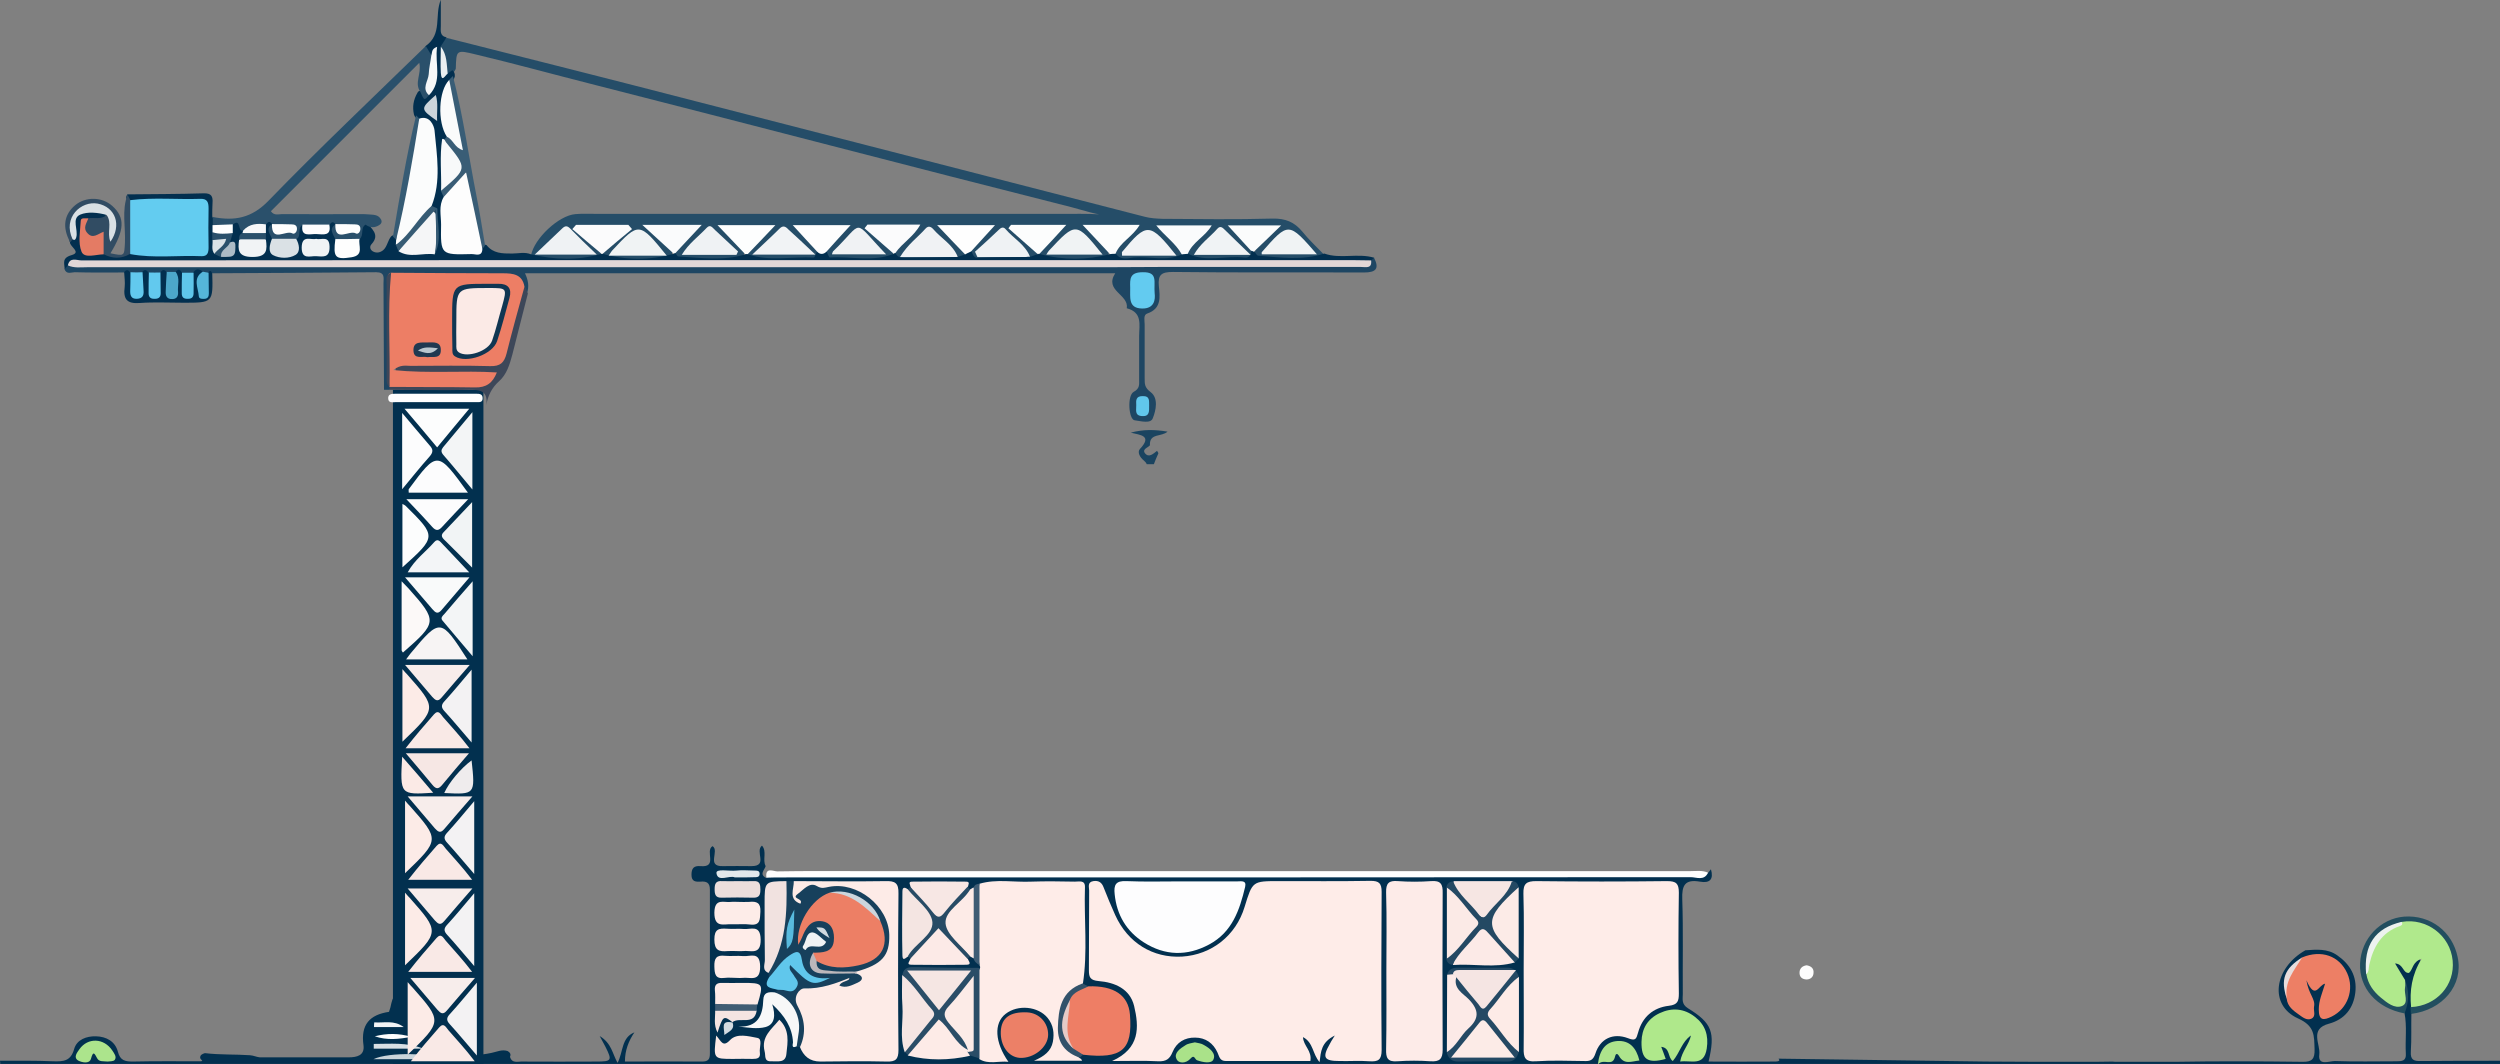 <?xml version="1.0" encoding="utf-8"?>
<!-- Generator: Adobe Illustrator 19.0.0, SVG Export Plug-In . SVG Version: 6.00 Build 0)  -->
<svg version="1.1" xmlns="http://www.w3.org/2000/svg" xmlns:xlink="http://www.w3.org/1999/xlink" x="0px" y="0px"
	 viewBox="0 0 950.5 404.7" style="enable-background:new 0 0 950.5 404.7;" xml:space="preserve">
<rect x="0" y="0" width="950.5" height="404.7" fill="#808080" stroke="none"/>
<style type="text/css">
	.st0{fill:#02304F;}
	.st1{fill:none;}
	.st2{fill:#0E3654;}
	.st3{fill:#254D68;}
	.st4{fill:#1E4663;}
	.st5{fill:#022F4F;}
	.st6{fill:#2A506B;}
	.st7{fill:#224E5F;}
	.st8{fill:#3D4759;}
	.st9{fill:#314C63;}
	.st10{fill:#FEFEFE;}
	.st11{fill:#FEECE8;}
	.st12{fill:#FDEBE8;}
	.st13{fill:#FDEBE7;}
	.st14{fill:#FDFDFE;}
	.st15{fill:#B0E98C;}
	.st16{fill:#EE7E65;}
	.st17{fill:#17405C;}
	.st18{fill:#ED7F65;}
	.st19{fill:#AFE88B;}
	.st20{fill:#2A4D67;}
	.st21{fill:#EC8067;}
	.st22{fill:#F1E2E0;}
	.st23{fill:#F5E5E3;}
	.st24{fill:#244964;}
	.st25{fill:#FCEAE7;}
	.st26{fill:#F4E5E2;}
	.st27{fill:#FBEAE6;}
	.st28{fill:#F6E6E3;}
	.st29{fill:#F7E7E4;}
	.st30{fill:#FCEBE7;}
	.st31{fill:#F7F8F8;}
	.st32{fill:#60C7EC;}
	.st33{fill:#244963;}
	.st34{fill:#FDECE8;}
	.st35{fill:#274B65;}
	.st36{fill:#EBDEDC;}
	.st37{fill:#ADE48C;}
	.st38{fill:#ACE48C;}
	.st39{fill:#AAE289;}
	.st40{fill:#3E5C74;}
	.st41{fill:#32526A;}
	.st42{fill:#F4E4E2;}
	.st43{fill:#CAD4DA;}
	.st44{fill:#D8DFE4;}
	.st45{fill:#E2E8EB;}
	.st46{fill:#405D74;}
	.st47{fill:#F2F4F6;}
	.st48{fill:#E6DDDD;}
	.st49{fill:#D3DBE1;}
	.st50{fill:#F3F5F6;}
	.st51{fill:#F3F2F3;}
	.st52{fill:#FCFDFD;}
	.st53{fill:#F6E7E4;}
	.st54{fill:#F9E9E6;}
	.st55{fill:#F7F4F4;}
	.st56{fill:#F7EDEB;}
	.st57{fill:#F9FAFA;}
	.st58{fill:#FCFCFD;}
	.st59{fill:#FCF9F8;}
	.st60{fill:#F3F5F7;}
	.st61{fill:#F1F4F5;}
	.st62{fill:#EFECED;}
	.st63{fill:#FAFBFC;}
	.st64{fill:#EFF2F4;}
	.st65{fill:#FBFBFC;}
	.st66{fill:#F0F3F4;}
	.st67{fill:#FDFEFE;}
	.st68{fill:#F0F2F4;}
	.st69{fill:#FBFCFC;}
	.st70{fill:#F1F3F5;}
	.st71{fill:#F0F3F5;}
	.st72{fill:#EAEEF0;}
	.st73{fill:#ED7E65;}
	.st74{fill:#E2D7D7;}
	.st75{fill:#63CBF0;}
	.st76{fill:#5FC6EB;}
	.st77{fill:#4CA7CA;}
	.st78{fill:#62C9EE;}
	.st79{fill:#55B6DA;}
	.st80{fill:#61C7EC;}
	.st81{fill:#63CCF0;}
	.st82{fill:#FDFDFD;}
	.st83{fill:#395D76;}
	.st84{fill:#FAFBFB;}
	.st85{fill:#F5F6F7;}
	.st86{fill:#F8F9FA;}
	.st87{fill:#D9E0E4;}
	.st88{fill:#365B74;}
	.st89{fill:#E47B64;}
	.st90{fill:#DAE1E5;}
	.st91{fill:#F5F7F8;}
	.st92{fill:#CBD4DB;}
	.st93{fill:#F7F8F9;}
	.st94{fill:#ACBBC6;}
	.st95{fill:#DBE2E6;}
	.st96{fill:#EDF2EF;}
	.st97{fill:#BCB7BB;}
	.st98{fill:#E6CBC7;}
	.st99{fill:#CCD5DC;}
	.st100{fill:#58BADE;}
	.st101{fill:#D1D9DF;}
	.st102{fill:#F5E6E3;}
	.st103{fill:#103652;}
	.st104{fill:#203951;}
	.st105{fill:#BAC7CF;}
	.st106{fill:#1A4460;}
</style>
<g id="Layer_2">
	<rect id="XMLID_19_" x="149.4" y="148.2" class="st0" width="34.4" height="256.3"/>
</g>
<g id="Layer_1">
	<path id="XMLID_30_" class="st0" d="M950.5,403.3c0,0.5,0,1.2,0,1.2H0.1c0,0,0-0.8-0.1-1.2c6.8,0,13.5-0.1,20.3,0.2
		c3.8,0.1,6.6,0,7.9-4.7c1-3.5,4.6-4.9,8.3-4.8c4,0.1,7.3,2,8.3,5.8c0.9,3.5,2.8,3.8,5.8,3.8c8.6-0.2,17.2-0.1,25.8-0.1
		c0.2,0,0.3-0.1,0.5-0.2c-0.3-0.3-0.6-0.7-0.8-1c-0.1-1.3,0.9-1.6,1.8-1.9c5.7,0.7,11.5,0.4,17.2,0.8c1.3,0.1,2.5,0.7,3.7,0.8
		c11.2,0,22.5,0,33.7,0c3.2,0,6.2-0.7,5.7-4.6c-1.1-7.8,2.3-11.6,9.7-12.7c0.4-1.1,0.7-2.2,0.9-3.3c0.2-0.9,0.5-1.7,0.9-2.4
		c0.7-0.7,1.4-1.1,2.2-0.3c2.5,5.3,4.3,10.9,8.7,15.1c7.5,7.1,16.5,8.6,26.3,6.5c2-0.4,3.9-1.4,6.1-0.7c0.8,0.5,1.4,1.1,0.9,2.2
		c0.8,2.7,3.1,1.7,4.8,1.8c9.3,0.1,18.7,0,28,0c5.9,0,6.1-0.4,3.5-5.6c-0.5-0.9-1-1.9-2.2-4.1c4.6,2.8,4.8,6.7,6.8,10.2
		c2.2-4.2,1.4-9.6,6.4-11.6c-2.2,3.3-3.6,6.8-3.6,11.1c9.9,0,19.5-0.1,29.3,0c2.3,0,3-0.8,3-3c0-20.8,0-41.6,0-62.4
		c0-2.7-1.4-3.2-3.6-3c-1.8,0.1-3.4,0-3.4-2.6c0-2.5,0.9-3.5,3.4-3.3c6.8,0.6,1.6-5.8,4.6-7.6c2.8,1.7-2.5,7.8,3.9,7.6
		c3.6-0.1,7.3,0,10.9,0c6.5,0,1.2-5.6,4-7.8c2,2.2,0.1,5.4,1.4,7.8c-0.4,1.5-2.6,3.1,0.2,4.5c2.6-1.8,5.6-1,8.3-1
		c113.5,0,227.1,0,340.6,0c3,0,6.1,0.5,9.1-0.8c0.4-0.5,0.8-1,1.2-1.5c1.1,3.8-0.4,5.4-4.2,4.7c-5.8-1-6.9,1.5-6.7,6.8
		c0.4,12,0.1,24,0.2,35.9c0,1.9-0.6,3.8,1.9,5.4c9.3,5.7,10.5,9.2,7.9,20.3c8.4,0,16.7,0.1,25,0c2.2,0,2.1-0.5,1.6-1.1l79,1.1
		c7.3,0,13.5,0.1,19.6,0.1h22c0,0-0.1,0-0.1,0l7.3-0.1c-0.3,0-0.5,0.1-0.7,0.1H824c1.1,0,2.3,0,3.4,0c16-0.3,31.9-0.2,47.9,0
		c3.8,0.1,4.8-1.1,4.7-4.8c-0.2-5.1,0.2-8.8-6.3-11.7c-11.1-5-9.2-19.1,2.8-25.9c4.2-0.3,8.4-0.7,12.1,1.9c4.9,3.4,7.6,8,6.9,14.1
		c-0.7,6.1-4.1,10.3-10,11.9c-7.6,2-3.2,7.8-3.7,11.7c-0.6,4.5,3.8,2.5,5.9,2.5c7.8,0.3,15.6,0.1,23.4,0.1c2.1,0,3.8-0.1,3.6-2.9
		c-0.3-5.1,0.5-10.3-0.5-15.4c-1.4-3.8,0.7-8-1.2-11.8c-0.6-1.2-1.4-2.3-1.9-3.5c-1.2-2.7-2-5.3,2.7-3.4c1,0.4,1.8,0.2,2.6-0.6
		c0.9-0.9,1.8-2.3,3.3-1.3c1.6,1.1,1,2.8,0.3,4.1c-2.5,4.6-1.7,9.6-2.1,14.5c-0.2,0.9-0.7,1.6-1.1,2.3c-0.1,4.8,0.1,9.5-0.2,14.3
		c-0.2,3.2,1.1,3.7,4,3.6C930.4,403.3,940.4,403.3,950.5,403.3z"/>
	<path id="XMLID_42_" class="st1" d="M179.1,146.7c-10.1-0.1-20.1-0.3-30.2,0.1c-1.1,0.2-2.1,0.6-3,1.5c0.2,2.2-1.8,5.9,1.4,6.3
		c4.5,0.6,3.3,3.4,3.3,5.7c0,45.3,0.1,90.7,0.1,136v0.1l0.1,6.1h30.9l-0.1-1.5c-0.5-0.6-0.5-1.5-0.2-2.8
		c-0.1-46.6-0.1-93.2-0.3-139.7c0-3.1,2-3.4,3.5-4.6C185.7,147.5,185.3,146.7,179.1,146.7z M154.2,284.5c3.9-5,7.3-8.9,10.8-12.9
		c1.8-2,2.6,0.1,3.5,1.1c3.1,3.6,6.2,6.8,10,11.8H154.2z"/>
	<path id="XMLID_37_" class="st2" d="M178.5,284.5h-24.3c3.9-5,7.3-8.9,10.8-12.9c1.8-2,2.6,0.1,3.5,1.1
		C171.6,276.3,174.7,279.5,178.5,284.5z"/>
	<path id="XMLID_340_" class="st3" d="M169.8,14.4c31.7,8,63.4,16,95.1,24.2c56.8,14.6,113.5,29.2,170.3,43.8
		c2.2,0.6,4.5,0.7,6.8,0.8c13.9,0.1,27.9,0.3,41.8-0.1c4.9-0.1,8.3,1.3,11.3,4.9c2.5,3.1,5.4,5.8,8.2,8.7c-0.3,0.7-0.6,1.6-1.3,1.7
		c-8.4,1.4-16.8,2.9-25-0.9c0.2-3.5,0.2-3.5,7-10.7c-4.9,0-9.1,0-13.6,0c1.6,3.9,6.8,5.5,5.8,10.4c-0.6,1.4-1.9,2-3.2,2
		c-6.8,0.1-13.7,1-20.5-0.6c-2.5-2.2-1.3-4.4,0.2-6.5c1.2-1.7,2.9-3,4.8-5.2c-5.2-0.4-9.7-0.1-14.9-0.2c1,2.4,3.1,3.5,4.3,5.2
		c1.4,1.9,3.7,3.6,1.9,6.4c-8,1.9-16,1.5-24,0.3c-3.9-5.9,2.7-7.5,4.7-11.9c-4.8,0-9.5,0-14.3,0c1.3,4.5,8.4,5.4,5.8,11.3
		c-8.3,2.3-16.6,2.2-25,0.1c-2.1-2.1-0.5-3.7,0.8-5.4c1.5-1.9,3.7-3.2,5.2-6c-5-0.1-9.7,0-14.6,0c1.8,3.9,6.7,5.3,7.1,9.9
		c-0.5,1.1-1.3,1.7-2.6,1.5c-1.5-1.4-2.9-3-4.4-4.4c-6.3-6.1-6.3-6.1-12.6,1.2c4,0.7,7.7,0.1,11.3,0.5c2.9,0.4,3,0.5,2.4,3.4
		c-5.3,1.2-10.6,0.5-15.9,0.5c-1.9,0-3.8-0.6-4.2-3c-0.2-4.4,4.1-6,6.3-9.6c-5.1,0-9.9,0-14.9,0c2,3.9,6.8,5.4,7.2,10
		c-0.6,1.1-1.4,1.7-2.7,1.4c-1-2.2-3.2-3.1-4.8-4.7c-6.5-6.3-7.1-6.2-12.8,1.6c4.6,0.8,9.1-0.2,13.5,0.6c1.5,0.2,5.4,0.2,1.7,3.4
		c-7.1,0.5-14.2,1.4-21.2-0.6c-1.9-2.2-0.3-3.9,1-5.5c1.5-1.9,3.5-3.5,5.8-6.1c-5.4-0.2-10-0.1-15.2-0.1c1.6,2.4,3.6,3.8,5.1,5.6
		c1.3,1.6,3.1,3.1,1.4,5.5c-7.7,3-15.5,1.6-23.3,0.9c-1.2-0.1-1.8-1.3-2-2.5c0-4.6,4.2-6.2,6.6-9.6c-5.2,0-10.3,0-15.6-0.1
		c2.4,3.4,6.6,5,6.6,9.6c-0.2,1.5-1.1,2.7-2.5,2.7c-8,0.3-16.1,1.9-23.9-1c-1.9-2.3-0.1-3.8,1.1-5.4c1.4-1.9,3.7-3.1,5-5.8
		c-5,0-9.6,0-14.3,0c1.3,4.5,8.5,5.3,5.8,11.4c-8.4,2.3-16.9,1.9-25.3,0.3c-1.8-2.2-0.3-3.8,1-5.4c1.5-1.9,3.5-3.4,5.6-6
		c-5.2-0.5-9.8-0.2-14.6-0.2c1.4,4.4,8.4,5.3,6,11.3c-8.3,2.4-16.7,2.2-25,0.1c-2.1-2.1-0.5-3.8,0.8-5.4c1.5-1.9,3.5-3.3,5.5-6
		c-5.1,0-9.7,0-14.9,0c1.4,2.4,3.5,3.8,4.9,5.6c1.4,1.7,3.4,3.3,1.2,5.8c-8.7,1.6-17.3,3.2-25.7-1c1.2-6.4,10.5-15.2,16.9-15.7
		c2.5-0.2,5-0.1,7.4-0.1c60.3,0,120.5,0,180.8,0c5.1,0,10.3-0.1,14.4,0.6c-4.1-0.1-9-1.8-13.9-3.1c-61-15.4-121.9-31.4-182.8-46.9
		c-14.6-3.7-29.1-7.7-43.8-11.2c-7.4-1.8-7.4-1.8-7.6,5.4c-0.5,1.3-1.4,2.1-2.8,2.2c-2.8-2.8-1.7-6.8-3.2-10
		C166.8,16.2,168.2,15.2,169.8,14.4z"/>
	<path id="XMLID_338_" class="st4" d="M148.1,148.2c-0.7,0-1.4,0-2.1,0c-0.1-13.5-0.1-27-0.2-40.5c0-2,0.7-4.2-2.8-4.2
		c-20.7,0.2-41.5,0.3-62.2,0.4c-0.7-0.6-1.2-0.4-1.8,0.2c-0.7,0.2-1.4,0.2-2.1,0.1c-1.2-0.3-2.4-0.2-3.6,0.2
		c-1.2,0.3-2.4,0.3-3.6,0.1c-1.1-0.3-2.2-0.4-3.3-0.1c-0.9,0.2-1.8,0.2-2.7,0c-1.1-0.3-2.2-0.2-3.3,0.1c-1.1,0.3-2.3,0.2-3.4,0
		c-1.1-0.3-2.2-0.3-3.4,0c-1.2,0.3-2.4,0.3-3.6,0c-1-0.2-1.8-0.7-2.8-0.9c-6.3,0-12.6,0.1-18.8-0.1c-1.3,0-3.1,1-3.9-1.2
		c0.5-1.1,1.2-1.9,2.4-2.3c3.4-0.7,6.8-0.4,10.3-0.4c157.1,0,314.3,0,471.4,0c3.6,0,7.2,0.2,10.8-0.3c1-0.4,2-0.9,3-1.3
		c2.1,4.1,0.8,5.6-3.8,5.6c-24.2-0.1-48.5,0.1-72.7-0.2c-4.4,0-5.7,1.1-5.3,5.4c0.4,4,1.1,8.5-4.4,10.4c-1.6,0.5-1,2.7-1,4.2
		c0,6.9,0,13.7,0,20.6c0,2,0,3.4,2.3,5.1c3,2.3,2,6.9,0.8,9.9c-0.8,2.2-4.5,1.1-6.9,0.8c-2.3-0.3-2.9-9.4-0.4-10.8
		c2.4-1.3,2.1-2.8,2.1-4.6c0-5.5,0-11.1,0-16.6c0-4.2,1.4-9-4.7-10.6c0.9-5.3-8.7-6.6-4.4-13.3c-75.1,0-149.6,0-224.4,0
		c1.2,2.5,1.7,5.1,0.7,7.7c-1.6,0-2.1-1.3-2.8-2.4c-1.6-2.4-3.9-3.7-6.8-3.7c-13-0.3-25.9-0.3-38.9,0c-0.8,0-1.5,0.4-2.1,0.7
		c-1.8,1.4-1.5,3.4-1.5,5.2c0,11.3-0.1,22.7,0.1,34c0,0.3,0,0.7,0.1,1C148.7,147,148.5,147.6,148.1,148.2z"/>
	<path id="XMLID_337_" class="st5" d="M522.5,98c-0.4,0.3-0.8,0.7-1.2,1c-2.8,1.9-5.9,1-8.9,1c-159.2,0-318.4,0-477.6,0.1
		c-3,0-6.1-0.6-9,0.8c-0.4,0.5-0.8,1-1.2,1.4c-0.1-2.2-1.2-4.2,2.6-5.3c3.9-1.1-0.7-3.2-0.6-4.9c-0.5-0.9,0.2-1.5,0.6-2.2
		c0-0.2,0.1-0.4,0.1-0.6c0.5-9.3,4-11.4,13-7.8c-0.5,3.8-3.7,2.3-5.8,3.1c-4.9,0.5-2.5,4.3-2.9,6.7c-0.4,2.6,1.4,3.7,3.9,3.8
		c1.3,0,2.7,0.1,4,0.5c3.4,2.8,7,1.5,10.5,0.2c7,0.3,14,0,21,0.2c4.5,0.1,6.5-1.5,6.6-6.2c0.3-12.1,0.5-12.1-11.8-12.2
		c-5.3,0-10.6,0.6-15.9-0.6c-1.2-0.7-2.6-1.3-1.5-3.1c9.7-0.1,19.3-0.1,29-0.4c3-0.1,3.6,1.2,3.4,3.7c-0.1,1.7-0.1,3.4-0.1,5.1
		c0.3,0.8,0.9,1.5,1,2.4C82,86,82,87.1,82,88.3c0,0.8,0,1.6,0,2.3c0,1.6-0.4,3.2,0.7,4.7c0.7,0.6,1.4,1,2.3,1c3.3-0.4,4-1.8,1.9-4.5
		c-0.5-1.3-0.1-2.6,0.1-3.9c0.1-1.1,0.3-2.2,0.8-3.2c3.1-2.9,3.7,0,4.7,2c0.1,0.5,0.2,1.1,0.2,1.7c-0.1,1.1-0.3,2.1-0.3,3.2
		c-0.1,2.6,0.4,4.6,3.6,4.6c3.6,0.1,3.8-2.4,3.7-5c0-0.8,0-1.6,0-2.4c0-1.1,0.1-2.2,0.4-3.3c0.6-1.4,1.5-2.4,3.2-1.6
		c0.4,0.4,0.6,0.9,0.6,1.4c-0.3,2,0.2,4.1,0.2,6.1c-0.5,3.5,1,5,4.5,4.8c4.1-0.3,3.5-3.2,3.3-5.9c1.2-2-1.4-6.2,3.5-5.9
		c2.7,3.4,5.6,4,8.7,0.5c0.8-1.2,1.8-2,3.3-1.1c0.3,0.4,0.5,0.9,0.5,1.5c-0.3,2.1,0.3,4.1,0.8,6.1c0.4,1.9-0.1,4.5,2.8,4.5
		c3.7,0.1,3.4-3.1,3.9-5.5c1.6-1.8-0.9-6.2,3.9-6.1c1.6,2.6,5.5,4.7,1.9,8.6c-0.8,0.9-0.5,2.2,0.8,2.8c1.3,0.6,2.6,0.3,3.7-0.6
		c1.6-1.4,1.7-3.8,3.1-5.3c0.8-0.6,1.5-0.4,2.1,0.3c0.5,0.6,0.7,1.4,1,2.1c0.3,1,0.8,1.8,1.6,2.4c3.5,0.6,7,1,10.4-0.4
		c2.3-4.8,0.1-10,1.5-14.9c-0.8,0.1-1.5,0-1.8-0.9c1.7-7.5,1.4-15.1,1.3-22.7c-0.1-4.4-1.3-8.2-5.8-10.2c-0.8-0.4-1.4-1-1.7-1.9
		c-0.7-3-0.2-5.7,1.3-8.3c0.8-1.7,2.7,0.1,3.7-1.1c3-4.1,4.1-8.4,1-12.9c-1.6-0.8-2.3-2.1-1.6-3.8c6.5-4.5,3.3-11.6,5.8-17.6
		c0,3.3,0,6.6,0,9.9c0,1.8-0.5,3.9,2.2,4.4c-0.7,1.1-1.5,2.3-2.2,3.4c1.9,3.2-0.5,7.4,2.6,10.3c0.6-0.4,1.2-0.8,1.8-1.2
		c0.8,0.6,1,1.5,0.9,2.4c-0.2,0.9-0.7,1.6-1.3,2.3c-4.4,4.9-2.1,10.7-2.1,16.2c0,1.3,0.9,2.5,1,3.8c0,0.9-0.4,1.6-0.9,2.3
		c-1,6-0.2,12.1-0.3,18.1c0.1,1.2,0.5,2.3,0.4,3.5c-0.6,4.5-0.3,9.1-0.6,13.6c-0.3,4.7,1.7,6.6,6.3,6.2c2.4-0.2,4.9,0.2,7.1-1.4
		c0.7-0.5,1.5-0.9,2.5-0.5c2.5,3.2,6,3.2,9.7,3.2c2.4,0,4.8-0.7,7.2,0.3c8.9,2.1,17.9,2.4,26.8-0.2l0.4,0c9,2.5,18,2.5,27,0
		c0.2-0.1,0.5-0.1,0.7-0.2c0.4,0.4,0.7,1.2,1.1,1.2c8.5,0.5,17.1,1.8,25.5-0.8c0.3-0.4,0.6-0.4,1,0c8.2,2.8,16.7,0.8,25,1.2
		c0.4,0,0.8-1.4,1.2-2.2c1.2-0.7,2.5-0.5,3.7,0c0.4,0.8,0.9,2.3,1.3,2.2c8.1-0.5,16.3,1.8,24.2-1.4c0.2-0.1,0.5-0.2,0.7-0.2
		c0.9,1.9,2.7,1.8,4.5,1.8c6.3-0.1,12.6-0.2,18.8-0.4l0.5-0.1c0.9-0.3,1.8-0.6,2.8-0.9c0.5-1,1-1.8,2.3-1.1c0.6,1.3,0.7,2.6,2.9,2.5
		c6-0.3,11.9-0.3,17.9-0.4c0.5-0.4,1.1-0.5,1.6-0.1c0.9-0.3,1.9-0.7,2.8-1c0.3,0,0.5,0,0.8,0c8.9,2.4,17.8,2.3,26.8,0
		c0.7-0.6,1.4-0.6,2.1-0.1c1.8,2.6,4.6,1.6,6.8,1.4c6.1-0.5,12.4,1.6,18.3-1.2c0.7-0.6,1.5-0.7,2.3-0.2c6.9,3.3,14.3,0.6,21.4,1.4
		c1.9,0.2,2.7-0.9,2.7-2.7c0.5-0.1,0.8,0,1.1,0.4c0.5,0.6,0.9,1.6,1.5,1.6c8.4,0.7,16.8,1.9,25.1-0.8
		C509.6,98.6,516.2,96.1,522.5,98z"/>
	<path id="XMLID_333_" class="st6" d="M103.4,90.8c-0.7-1.9-2.6-3.8,0-5.6c1.2,1.6,2.9,2,5,1.8c-1.6-0.8-3.7-0.2-4.9-1.8
		c-0.9-1.2-1.6-1-2.3,0.1c-2.6,1.7-5.7,1.6-8.6,2.3c-2.4,1-0.8-4.8-4-2.3c-2.5,1.8-5.1,1.9-7.7,0.3c0-1,0-2,0-3.1
		c8.2,1.6,14.8,0.5,21.3-6.3c19.4-20,39.7-39.2,59.7-58.7c0.7,1.2,1.4,2.3,2.1,3.5c2.5,2.8,0.2,5.8,0.2,8.7c0,2.2-2.1,4.1-1.1,6.5
		c-1.8,2.1-1.8,2.1-3.3-1.3c-2.4-3.4,0.6-6.9-0.4-11c-18.9,18.9-37.6,37.6-56.4,56.4c1.2,1.8,2.9,1.1,4.2,1.1c9.9,0.1,19.8,0,29.8,0
		c1,0,1.9,0,2.9,0.1c1.9,0.2,3.9-0.1,5,2c0.4,0.8,0.1,1.6-0.6,2c-1.8,1.2-3.6,1.2-5.3-0.1c-2.1,1.2-0.5,4.1-2.3,5.5
		c-3.1,2.3-6.1,2.3-9.2,0.1c-0.7-1.9-2.7-3.8,0-5.7c1.2,1.6,2.9,2,5,1.8c-1.6-0.8-3.7-0.2-4.9-1.8c-0.9-1.2-1.6-1-2.3,0.2
		c-3.4,2.2-6.8,2.2-10.2,0c-2.2,1.2-0.4,4.1-2.3,5.4C109.6,93.3,106.5,93.2,103.4,90.8z"/>
	<path id="XMLID_329_" class="st7" d="M916.6,385.5c0-0.9-0.1-1.8-0.1-2.6c1.4-1.4,3.4-1.6,5.1-2.4c6.9-3.3,10.8-10.7,8.9-17.3
		c-2.2-7.7-9.3-12.3-17.4-11.3c-9.6,3.2-12.6,7.7-12.1,17.9c0.7,4.2,3.4,7.1,6.7,9.4c2.6,1.9,4.9,2.5,5.1-2c0.1-1.6-0.1-3.5,1.6-4.5
		c1.7,4.2,1.5,8.4-0.2,12.6c-10.6-2-17.3-9.6-16.9-19c0.4-9.4,7.7-17.1,16.8-17.8c9.9-0.7,18.3,5.6,20.3,15.4
		C936.7,374.5,928.7,384.1,916.6,385.5z"/>
	<path id="XMLID_328_" class="st8" d="M148.1,148.2c0-0.4,0-0.7,0-1.1c2-2.1,4.5-1.7,7-1.7c7.6-0.1,15.2,0,22.9,0
		c2.3,0,4.6,0,7.2-1.3c-1.5-1.3-3-0.9-4.3-0.9c-8.6-0.1-17.1,0.2-25.7-0.2c-2-0.1-4.9,0-4.8-2.8c0.1-2.7,2.9-2.6,4.9-2.7
		c9.1-0.3,18.3-0.1,27.4-0.1c6.9-0.1,7.6-0.7,9.5-7.4c1.4-5.1,2.5-10.4,4-15.5c0.6-2.1,0.7-4.7,3.4-5.5c0.4,0.9,0.7,1.7,1.1,2.6
		c-2,7.7-3.9,15.5-5.9,23.2c-1,3.7-2.1,7.5-5,10.1c-2.8,2.5-4.3,5.5-4.9,9.1c0.6-4.8-1.6-5.9-6.2-5.8
		C168.4,148.5,158.3,148.2,148.1,148.2z"/>
	<path id="XMLID_327_" class="st9" d="M33.6,83c2.3-0.4,4.8,0.6,6.9-1.2c3.6,0.4,1.6,3.5,2.5,4.9c-0.7-6.6-5.3-9.3-11.4-6.8
		c-2.7,1.1-3.7,2.9-3.8,5.7c-0.1,1.8,0.8,3.7-0.2,5.4c-0.3,0.4-0.6,0.8-0.9,1.1c-3.1-5.6-2.4-10.5,1.9-14.1c4-3.3,10.2-3.2,14.1,0.3
		c4.9,4.4,4.7,9.1-0.7,18c5.4,1.1,5.2,1.1,5.5-3.9c0.3-6.1-1.3-12.4,1-18.4c0.3,0.7,0.7,1.3,1,2c2.9,6.9,3,13.7,0,20.5
		c-3.4,2-6.8,1.9-10.2,0.1c-1.9-2.4-1.5-6-6-7.1C30.5,89,30.4,85.2,33.6,83z"/>
	<path id="XMLID_324_" class="st5" d="M61,103.6c0.7-1.1,1.4-1.3,2.3-0.2c2.1,1.9,1,5,2.3,7.6c1.3-2.8,0.3-5.4,1.2-7.7
		c0.9-1.1,1.7-0.9,2.3,0.3c1.9,1.9,0.9,4.6,2.2,7.3c1.4-2.5,0.2-5.5,2.2-7.3c1-1.6,2.2-1.4,3.5-0.4c-0.2,2.3-1.4,4.6,0,7.5
		c1.5-2.4,0.3-5.4,2.2-7.1c0.7-1,1.1-0.5,1.5,0.2c0.3,11.3,0.3,11.3-11,11.3c-5.5,0-11-0.3-16.5,0.1c-5,0.4-6.4-1.5-5.8-6.1
		c0.2-1.8-0.1-3.8-0.2-5.6c0.8-1.1,1.6-1,2.3,0.1c1.9,1.9,1.1,4.6,2.1,7.6c1.5-2.8,0.3-5.8,2.4-7.7c0.9-1.2,1.6-1,2.4,0.1
		c2,1.9,0.9,4.7,2.2,7.3C60.2,108.4,59,105.5,61,103.6z"/>
	<path id="XMLID_302_" class="st10" d="M649.4,331.8c-1.5,3.2-4.4,1.7-6.6,1.7c-115,0.1-230.1,0.1-345.1,0.1c-2.1,0-4.2,0-6.3,0.1
		c-0.6-4.2,2.7-2.4,4.1-2.4c10.9-0.2,21.7-0.1,32.6-0.1c104.8,0,209.7,0,314.5,0C644.9,331.2,647.2,330.8,649.4,331.8z"/>
	<path id="XMLID_258_" class="st11" d="M507.5,393.7c-5.2,2.6-5.3,6.1-5.8,10.1c-2.7-3-2.3-7.4-6.3-9.5c0.1,3.3,3.5,5.2,2.8,9.1
		c-10.6,0-21.3,0-32.1,0c-2.4,0-2.5-1.7-3.2-3.2c-1.6-3.6-4.6-5.7-8.5-5.7c-3.9-0.1-7.1,1.8-8.6,5.5c-1.1,2.7-2.5,3.6-5.4,3.5
		c-5.3-0.3-10.6-0.1-17.6-0.1c10.7-4.8,10.3-12.9,8.4-20.9c-1.6-6.6-7.4-9-13.5-9.5c-3.2-0.3-3.7-1.4-3.7-4.1
		c0.1-10.1,0-20.2,0.1-30.3c0-1.3-0.8-3.2,1.6-3.6c2-0.3,3.2,0.5,3.9,2.4c1.4,3.5,2.8,7,4.4,10.5c4.8,10.6,14.3,16.4,25.4,15.8
		c11.3-0.7,20.5-8,23.8-18.9c3-9.8,3-9.8,13-9.8c11.6,0,23.3,0.1,34.9-0.1c3.2,0,4.2,0.9,4.2,4.2c-0.1,20-0.2,40,0,60.1
		c0,3.8-1.3,4.5-4.6,4.3c-3.8-0.3-7.6,0-11.4-0.1c-5.9,0-6.7-1.3-3.7-6.5C505.8,396.4,506.2,395.8,507.5,393.7z"/>
	<path id="XMLID_256_" class="st11" d="M579.3,368.9c0-9.7,0.2-19.4-0.1-29.1c-0.1-3.9,1.2-4.8,4.9-4.8c16.6,0.2,33.1,0.2,49.7,0
		c3.5,0,4.5,0.9,4.5,4.4c-0.2,12.8-0.2,25.5,0,38.3c0,2.9-0.4,4.3-3.8,4.7c-6,0.7-10.1,4.3-11.7,10.2c-0.7,2.4-0.9,3.3-3.9,2.1
		c-5.6-2.1-10.5,0.2-12.3,5.8c-0.9,2.7-2.1,3-4.4,2.9c-6.1-0.1-12.2-0.3-18.3,0.1c-4.1,0.3-4.7-1.5-4.6-5
		C579.4,388.7,579.3,378.8,579.3,368.9z"/>
	<path id="XMLID_255_" class="st11" d="M372.4,336c6.5-1.9,13.1-0.5,19.7-0.8c5.5-0.2,11-0.1,16.6,0c1.6,0,3.9-0.7,3.8,2.1
		c-0.4,12.3,1.1,24.6-0.8,36.8c-3,3.6-6.7,6.6-7.7,11.7c-1.3,7,1.3,12.2,6.5,16.5c0.2,0.1,0.4,0.2,0.5,0.3c0.2,0.2,0.3,0.5,0.4,0.7
		c-5.7,0-11.3,0-18.3,0c4-1.7,6.5-3.7,7.2-7.2c0.6-3.3,0.2-6.4-2-9.1c-3.6-4.4-11.3-5.2-16-1.5c-4.5,3.5-4.1,10.8,1.1,18.2
		c-3.8-0.4-7.5,1.1-11-1c-2.8-6.8-1.1-13.9-1.3-20.9c-0.2-4.5-1-9.2,1.4-13.5c0.2-0.4,0.2-0.7,0-1.1
		C370.2,356.6,369.9,346.3,372.4,336z"/>
	<path id="XMLID_254_" class="st12" d="M527.1,369.2c0-9.9,0.2-19.8-0.1-29.8c-0.1-3.6,1-4.7,4.5-4.4c4.2,0.3,8.4,0.3,12.6,0
		c3.7-0.3,4.5,1.2,4.4,4.6c-0.1,19.8-0.1,39.7,0,59.5c0,3.6-1.2,4.6-4.6,4.4c-4.2-0.3-8.4-0.3-12.6,0c-3.8,0.3-4.4-1.3-4.3-4.6
		C527.2,389.1,527.1,379.1,527.1,369.2z"/>
	<path id="XMLID_253_" class="st13" d="M301.8,335c11.6,0,23.3,0.2,34.9,0c3.6-0.1,5,0.7,4.9,4.7c-0.2,19.8-0.2,39.7,0,59.5
		c0,3.6-1.1,4.5-4.5,4.4c-8.4-0.2-16.8-0.1-25.2,0c-4.1,0-6.4-2.1-7.8-5.6c-0.2-5.8-0.3-11.5-2.6-17.2c-1.3-3.3,1.9-6.7,6.3-7.1
		c4.1-0.4,8.1-0.5,12-2.7c2.7-1.6,3.6-0.5,2.9,2.6c-0.1,0.3-0.5,0.5-0.5,0.4c0.3-0.2,0.6-0.4,1-0.5c1.8-0.4,2.6-1.4,1.9-3.3
		c0-0.6,0.2-1.1,0.6-1.5c9.8-5.1,12.7-9.7,10.6-16.8c-1.8-6.3-9.9-12.8-16.5-13.2c-3.4-0.2-6.8,0.6-10.2,0c-2.1-0.4-3.6,0.9-4,3.2
		c-0.2,1.1-0.3,2.4-1.9,2.2c-1.4-0.1-2.6-0.9-3-2.3C300.1,339.4,299.4,336.9,301.8,335z"/>
	<path id="XMLID_250_" class="st14" d="M448.8,335.1c7.2,0,14.4,0,21.7,0c1.4,0,3.5-0.5,2.9,2.1c-2.1,8.8-4.9,17.2-13.7,21.9
		c-8.4,4.5-16.8,4.3-24.8-0.8c-6.6-4.2-10.3-10.4-11.1-18.3c-0.4-3.6,0.4-5.2,4.5-5C435.1,335.3,441.9,335.1,448.8,335.1z"/>
	<path id="XMLID_249_" class="st15" d="M914.4,372.6c0,0.9,0.2,1.9,0,2.8c-0.5,2.4,1.6,6-1.2,7.1c-2.8,1.1-5.7-1.3-8-3.2
		c-2.8-2.3-4.9-5.2-5.5-8.9c0.2-9.5,4.5-16.3,13.5-19.9c9.4-1.6,18.4,5.2,19.3,14.7c0.9,9.4-6.1,17.2-15.8,17.7
		c-0.6-6.2,0.2-12.2,4-18.4c-3.6,1.3-3.2,4-4.8,5.4c-2.4,0.2-2-3.4-5.3-3.6C912,368.7,913.2,370.6,914.4,372.6z"/>
	<path id="XMLID_246_" class="st16" d="M413.8,375c9.8-0.3,15.2,3.4,15.8,10.7c1.1,13.5-3,17-17.8,15.3c-1.8-0.3-3.6-0.6-4.8-2.3
		c-4.1-5.7-2.8-11.7-1.3-17.8C406.7,376.7,409.9,375.4,413.8,375z"/>
	<path id="XMLID_245_" class="st17" d="M301.8,335c0.1,3-2.2,6.9,2.5,8.6c1.4-2.2-3.8-1.7-0.9-3.8c2.2-1.6,4.4-4.6,7.2-2.9
		c1.9,1.1,2.9,0.6,4.5,0.3c10.8-2.2,22.7,7.3,23,18.2c0.2,8-2.8,11.3-12.5,14c-3.8,0.7-7.6,0.4-11.3,0.2c-2.2-0.1-5.2-0.3-4.5-4
		c2.3-1.2,4.5-0.2,6.7,0.3c4.5,1.1,8.7,0.1,12.8-1.5c4.8-1.9,5.8-5.4,4.2-13.7c-3.5-7.6-10.7-11.6-18.2-10.1c-4,1.5-7.1,4.2-7.4,8.5
		c-0.2,3.1-4.2,3.1-4.1,6.2c0.9-0.3,1.1-1.2,1.6-1.7c1.9-2.2,3.3-5.4,7.1-4.6c4,0.8,4.9,4.1,6,7.4c0.9,3,0,4.6-2.6,5.9
		c-1.7,0.8-3.5,1.4-5.3,1.9c-2.9,3.9-0.1,4.9,2.9,5.5c4.1,0.7,8.2-0.3,12.3,0.5c2.5,0.9,2.5,2.4,0.3,3.4c-2.1,0.9-4.4,2.3-7,1.1
		c1-1.9,3.3-1.3,4.4-3.1c-5.7,2.3-11.3,4.4-17.7,4.2c-1.8-0.1-4.5,3.2-2.6,6.6c2.8,5,3.4,10.3,1,15.6c-0.4,0-0.9,0-1.3,0
		c-1.2-1.1-0.5-2.4-0.5-3.7c0.4-7-2.7-12.5-7.9-16.9c0.4-0.3,0.9-0.7,1.3-1c0.4-0.7,1.1-1.1,1.9-1.1c3.8,0.1,4.2-1.5,2.5-4.5
		c-0.7-1.2-2.2-2.8-0.4-4c1.8-1.1,3.1,0.5,4.3,1.7c1.6,1.7,2.7,4.2,5.9,4.1c-3.3-0.8-4.9-3.1-5.9-5.9c-1-3.1-2.6-2.5-4.6-1
		c-2.5,1.8-3.5,5.5-7.1,5.9c-0.1-0.6-0.1-1.1-0.2-1.7c2.4-6.5,2.7-13.5,4.5-20c1.4-4.9-0.5-10.3,2.3-14.9
		C300,335,300.9,335,301.8,335z"/>
	<path id="XMLID_244_" class="st18" d="M875.3,364c7.3-3,14.1-0.6,17.1,6c2.8,6.2,0.2,13.5-5.9,16.5c-3.1,1.5-4.9,1.6-4.9-2.7
		c0-3.4,1.3-6.2,2.4-9.8c-2.5,0.4-3.7,6.5-7.1-1.3c0.8,5.3,3.5,7.1,2.9,10c-0.3,1.6,0.9,3.7-1,4.6c-1.7,0.8-3.3-0.5-4.7-1.5
		c-2.1-1.5-4.4-3.1-4.7-6.1C867.4,373,870.7,368.3,875.3,364z"/>
	<path id="XMLID_242_" class="st19" d="M642.9,393.7c-3.4,2.3-4.2,6.5-6.9,9.7c-2-1.3-0.9-5-4.4-5.4c0.6,1.6,1.2,3.1,1.7,4.6
		c-6.9,1.9-9.3,0.2-9.2-6.5c0.1-5.1,2.4-8.8,6.9-10.9c4.7-2.2,9.3-1.8,13.4,1.4c3.9,3,5.3,7,4.5,12.1c-1.1,6.9-5.9,4.3-10.1,4.9
		C639.5,399.6,642.2,397.1,642.9,393.7z"/>
	<path id="XMLID_239_" class="st20" d="M372.4,368c0,11.5,0,22.9,0,34.4c-1.2-0.4-2.4-0.7-3.5-1.1c-1.2-0.1-1.3-0.7-0.7-1.6
		c1.7-5.4,0.2-10.8,0.6-16.3c0.2-2.8,0-5.6,0.2-8.4c-0.7,0.1-0.9,0.7-1.2,1.1c-7.1,9-7.1,9-0.6,18.2c0.9,1.3,1.9,2.4,1.4,4.1
		c-3.3,2.8-4.3-0.7-5.7-2.2c-6.1-6.6-5.9-6.6-11.9,0.3c-1.6,1.8-2.4,5-5.8,4.6c-0.4-0.4-0.7-0.7-1.1-1.1c-0.3-4.4,3.7-6.2,5.8-9.2
		c3.9-5.6,4.2-5.9-0.2-11.1c-2.5-2.9-5-5.7-6.6-9.2c0.7-3.1,3.1-2.8,5.3-2.8C356.3,367.9,364.4,368,372.4,368z"/>
	<path id="XMLID_238_" class="st21" d="M398.5,393.5c-0.1,4.7-5.5,9-10.8,8.7c-4.3-0.3-7.4-4.6-7.2-10c0.2-5.2,3.5-7.6,10-7.3
		C395.1,385.1,398.6,388.9,398.5,393.5z"/>
	<path id="XMLID_237_" class="st22" d="M299,335c0.3,12.1-0.1,24.1-6.8,34.9c-2.6-1-1.4-3.2-1.4-4.9c-0.1-7.2-0.1-14.4-0.1-21.5
		C290.7,335.1,290.7,335.1,299,335z"/>
	<path id="XMLID_236_" class="st23" d="M343,370.7c4.6,3.7,7.5,8.9,11.4,13.2c1.7,1.9,0.2,3.1-0.8,4.3c-3.2,4-6.4,7.9-9.6,11.9
		c-2.1-5.8-0.5-11.8-0.9-17.6C342.8,378.6,343,374.7,343,370.7z"/>
	<path id="XMLID_235_" class="st24" d="M550.2,370.6c0.6-2.3,2.3-2.7,4.3-2.7c6,0,12.1,0.1,18.1,0c2.8-0.1,4.2,1.2,4.9,3.6
		c-2,3.6-4.5,7.1-7.5,9.9c-3.4,3.2-3,5.7,0.1,8.7c3,2.9,5.6,6.1,7.3,10c-0.7,2.2-1.8,3.6-4.4,3.5c-6.2-0.1-12.4-0.1-18.6,0
		c-2.6,0-3.7-1.3-4.4-3.5c2-3.9,4.8-7.2,7.7-10.5c2.6-2.9,3-5.4-0.1-8.2c-1.8-1.6-3.1-3.8-4.5-5.8c-1.2-1.7-1.9-3.4,0.9-4.4
		c4.4,2.3,6.2,7,9.9,10.5c3.2-3.1,5.5-7,9.3-10.9c-7.5-0.1-14-0.5-20.5,0.1C551.7,371.2,550.9,371.2,550.2,370.6z"/>
	<path id="XMLID_234_" class="st25" d="M550.2,370.6c0.7-0.1,1.4-0.1,2.2-0.2c0.7,0.1,1.1,0.5,1.3,1.1c-1.3,4.4,2.7,6.3,4.8,8.5
		c3.9,4.1,3.9,7.3-0.2,11c-3,2.7-4.6,6.8-8.2,9C550.1,390.2,550.2,380.4,550.2,370.6z"/>
	<path id="XMLID_233_" class="st26" d="M345.3,363.6c-0.8,0.4-2.1,2.1-2.2-0.2c-0.2-8.2-0.1-16.3,0-24.5c0-1.9,1.1-1.5,2.2-0.7
		c4.4,2.2,6.9,6.3,9.8,10.1c1.3,1.7,1.3,3.5,0,5.2C352.3,357.3,349.7,361.3,345.3,363.6z"/>
	<path id="XMLID_232_" class="st13" d="M367.9,400c0.3,0.5,0.6,0.9,0.9,1.4c-7.9,1.8-15.8,1.9-23.7-0.1c3.9-4.5,7.8-9.1,11.8-13.7
		c4.4,3.3,6.1,9.2,11.2,11.6C368,399.5,368,399.7,367.9,400z"/>
	<path id="XMLID_231_" class="st13" d="M577.5,400c-4.5-3.5-7.2-8.6-11-12.7c-1.1-1.2-1.1-2.2-0.1-3.4c3.8-4.1,6.4-9.2,11.1-12.5
		C577.5,381,577.5,390.5,577.5,400z"/>
	<path id="XMLID_230_" class="st27" d="M550.1,364.6c0-9.1,0-18.2,0-27.3c4.2,1,13.4,10.8,13.2,14
		C563.1,354.3,553.8,363.6,550.1,364.6z"/>
	<path id="XMLID_229_" class="st28" d="M552.7,335c7.4,0,14.9,0,22.3,0c1.5,1.1,0.7,2.3,0.1,3.4c-0.8,1.3-1.9,2.3-2.8,3.5
		c-7.2,9.5-7.8,9.5-15.3,0.3C555.2,340.1,551,339.2,552.7,335z"/>
	<path id="XMLID_228_" class="st25" d="M576,365.9c-7.8,2.3-15.7,0.4-23.6,1c1.2-6.4,6.6-9.6,10.5-14c1-1.1,2.6-0.2,3.6,0.7
		C570.3,357.1,574,360.8,576,365.9z"/>
	<path id="XMLID_227_" class="st29" d="M346.2,337.2c-0.1-0.8-1.1-2,0.6-2c6.8-0.1,13.7-0.1,20.5,0c1.7,0,0.8,1.2,0.7,2
		c-1.4,5.1-5.9,7.9-8.8,11.8c-1.1,1.5-2.8,1.5-3.8-0.1C352.6,344.7,348.2,341.9,346.2,337.2z"/>
	<path id="XMLID_226_" class="st25" d="M368,364.6c0.2,0.8,1.7,2.2-0.6,2.2c-6.9,0.1-13.9,0.1-20.8,0c-2.3,0-0.6-1.4-0.5-2.3
		c2-4.8,6.6-7.6,9.3-11.9c0.9-1.4,2.4-1.3,3.4-0.1C362,356.6,366.6,359.4,368,364.6z"/>
	<path id="XMLID_225_" class="st30" d="M577.4,337.3c0,9,0,18.1,0,27.1c-6-2.2-8.1-8.3-12.2-12.4c-0.5-0.5-0.3-1.6,0.1-2.2
		C569.1,345.4,571.7,339.8,577.4,337.3z"/>
	<path id="XMLID_224_" class="st13" d="M370.2,364.4c-0.5-0.3-0.9-0.5-1.4-0.8c-13.8-13.9-13.8-11.5,0-25.4c0.4-0.3,0.9-0.5,1.3-0.8
		c2.3,3,1.3,6.6,1.1,9.8C371,352.9,372.8,358.8,370.2,364.4z"/>
	<path id="XMLID_223_" class="st31" d="M294.5,377.3c6.1,1.9,10.1,8.4,9.2,15c-0.2,1.8-0.6,3.7-0.8,5.5c-2.2,1.1-1.4-1-1.4-1.5
		c-0.3-5.7-3.1-10-7.9-14.5c1.3,4.1,1.1,7.7-2.6,8.7c-3.1,0.8-6.6,0.2-10.2-0.2c7.3,0.3,9.2-4.2,9.4-10.1
		C290.3,377.2,292.2,377.1,294.5,377.3z"/>
	<path id="XMLID_222_" class="st32" d="M292.4,371.6c2.6-2.8,4.5-6.2,7.7-8.3c2.4-1.6,4.2-2.5,4.8,1.8c0.8,5.2,4.5,7.5,10.7,6.7
		c-6.6,3.2-7.4,2.9-15.2-4.9c-0.7,1.9,0.8,2.8,1.4,3.9c0.7,1.4,2.3,2.4,1.1,4.5c-1.4,2.5-3.2,1.4-5,1.1c-0.7-0.1-1.5,0-2.3-0.1
		C293.4,375.6,289.8,375.8,292.4,371.6z"/>
	<path id="XMLID_221_" class="st33" d="M577.4,337.3c-13.5,12.2-13.5,15,0,27.1c-0.5,0.5-1,1-1.5,1.5c-3.3-3.7-6.6-7.3-9.9-11
		c-1.3-1.5-2.4-2.6-4-0.4c-3.1,4.2-7.4,7.6-9.8,12.4c-1.3-0.3-2.1-1-2.3-2.3c4.7-3.2,7.5-8.3,11.4-12.2c1-1,1-1.9,0-2.9
		c-3.9-4-6.7-9-11.4-12.2c0.3-1.4,1.2-2.1,2.6-2.2c2,5.2,6.7,8.4,9.9,12.8c0.8,1.2,1.9,1.2,2.8,0c3.1-4.4,8-7.4,9.6-12.8
		C576.5,335,577.1,336.1,577.4,337.3z"/>
	<path id="XMLID_220_" class="st11" d="M280.1,361.6c-1.1,0-2.3-0.1-3.4,0c-3.3,0.3-5.1-0.2-5.1-4.4c0-4,1.7-4.3,4.8-4.1
		c2.1,0.2,4.2-0.1,6.3,0.1c2.7,0.3,6.4-1.9,6.5,4c0.1,6.2-3.9,4-6.8,4.4C281.6,361.7,280.8,361.6,280.1,361.6z"/>
	<path id="XMLID_219_" class="st34" d="M280.8,342.9c1.3,0,2.7,0.1,4,0c2.9-0.3,4.5,0.3,4.3,3.8c-0.2,2.8,0.1,5.3-4,4.8
		c-2.2-0.3-4.5,0-6.8-0.1c-3-0.2-6.7,1.6-6.7-4.4c0.1-5.8,3.7-3.7,6.4-4.1C278.9,342.8,279.9,342.9,280.8,342.9z"/>
	<path id="XMLID_218_" class="st11" d="M280.1,371.8c-1.5,0-3.1-0.2-4.6,0c-3.6,0.5-3.8-1.5-3.9-4.3c-0.1-3.2,0.8-4.5,4.1-4.1
		c2.3,0.2,4.6-0.1,6.8,0.1c2.7,0.3,6.4-2,6.5,3.9c0.1,6.2-3.8,4-6.8,4.4C281.6,371.9,280.9,371.8,280.1,371.8z"/>
	<path id="XMLID_217_" class="st13" d="M271.9,381.7c0-1.7,0.1-3.4-0.1-5.1c-0.2-2.2,0.7-3,2.9-2.9c2.4,0.1,4.9,0,7.4,0
		c8.2,0,8.3,0.1,5.9,8.2C282.5,384.2,277.2,384.5,271.9,381.7z"/>
	<path id="XMLID_216_" class="st13" d="M272.3,393.7c1.9,2.1,2.5,4.7,5.3,1.7c2.6-2.7,7-1.4,10.3-0.8c2.2,0.4,0.7,3.7,1,5.6
		c0.3,2.2-1.1,2.4-2.8,2.4c-2.5-0.1-5,0-7.4,0C271.2,402.6,271.2,402.6,272.3,393.7z"/>
	<path id="XMLID_215_" class="st35" d="M368.8,338.2c-2.7,4.8-9.7,8-9.3,12.9c0.4,4.4,6,8.3,9.3,12.5c-0.3,0.3-0.6,0.7-0.9,1
		c-3.7-3.9-7.4-7.8-11.1-11.7c-3.6,3.9-7.1,7.7-10.7,11.6c-0.3-0.3-0.6-0.7-0.9-1c2.7-4.8,9.7-8,9.3-12.9c-0.4-4.4-6-8.3-9.3-12.4
		c0.3-0.3,0.6-0.7,0.9-1c2.9,3.2,6,6.3,8.6,9.7c1.8,2.3,2.8,2.1,4.5-0.1c2.7-3.4,5.7-6.5,8.7-9.7
		C368.3,337.5,368.6,337.9,368.8,338.2z"/>
	<path id="XMLID_214_" class="st36" d="M280.7,335c1.9,0,3.8,0.1,5.7,0c2.5-0.2,2.7,1.3,2.7,3.2c0,2-0.4,3.2-2.8,3.1
		c-4-0.1-7.9-0.1-11.9,0c-2.4,0.1-2.7-1.3-2.7-3.2c0-2,0.4-3.3,2.8-3.1C276.6,335.1,278.6,335,280.7,335z"/>
	<path id="XMLID_213_" class="st27" d="M296.3,387.7c4,3.8,3.2,8.5,2.7,12.9c-0.3,3.7-3.3,2.8-5.6,2.9c-3.1,0.2-2.2-2.1-2.7-3.8
		C289.3,394.1,293.4,391.3,296.3,387.7z"/>
	<path id="XMLID_212_" class="st37" d="M607.5,404.7c0.7-6,3.3-8.6,7.4-8.9c4.6-0.3,7.2,2.5,8.4,7.4c-3,0.3-5.8,1.8-7.8-1.8
		c-0.4-0.7-1.1-1.1-1.4,0.1C613.1,406,609.9,402.1,607.5,404.7z"/>
	<path id="XMLID_211_" class="st38" d="M40.9,403.6c-1.8-0.2-3.2,0.2-4-1.3c-0.8-1.4-1.4-3.2-2.3,0.2c-0.6,2.2-3.6,1.4-4.9,0.7
		c-1.9-1.2-0.4-3,0.5-4.3c3.2-4.5,9.3-4.3,12.5,0.5c0.7,1.1,1.8,2.4,0.9,3.6C43.1,403.6,41.5,403.5,40.9,403.6z"/>
	<path id="XMLID_210_" class="st39" d="M454.3,396.3c1.3,0.3,2.5,0.4,3.4,1c2.2,1.2,4.8,3.2,3.6,5.6c-0.8,1.6-4,1-6.2,0.2
		c-0.8-0.3-1-2.3-2.4-0.7c-1.7,2-4.6,2.1-5.4,0.2c-1.1-2.2,1.4-4,3.4-5.2C451.7,396.7,453.1,396.6,454.3,396.3z"/>
	<path id="XMLID_209_" class="st40" d="M370.2,364.4c0-9,0-18,0-26.9c0.3-1.2,1.2-1.4,2.2-1.5c0,10.3,0,20.7,0,31
		C371.4,366.3,370.4,365.6,370.2,364.4z"/>
	<path id="XMLID_208_" class="st41" d="M413.8,375c-2.5,1.4-5.7,1.9-7,5.1c-1.6,6.4-4.4,12.9,1.5,18.7c1.2,0.7,2.3,1.5,3.5,2.2
		c-0.4,0.4-0.9,0.7-1.3,1.1c-5.4-1.8-8.4-5.5-8.3-11.3c0.2-7.2,1.2-14,9.4-16.9C412.3,374.3,413.1,374.7,413.8,375z"/>
	<path id="XMLID_207_" class="st42" d="M278.7,388.8c-3.6-2.8-3.8-2.7-5.9,3.8c-1.6-3.1-0.8-5.8-0.9-8.4c5.3-2,10.6-2.1,15.8,0
		c-0.9,5.9-6.4,2.3-9.2,4.4L278.7,388.8z"/>
	<path id="XMLID_206_" class="st43" d="M142,402.7c6-2.9,22.8-2.2,25.9,0C159.7,402.7,150.9,402.7,142,402.7z"/>
	<path id="XMLID_205_" class="st44" d="M160.9,398.7c-6.3,0-12.5,0-18.8,0c0-0.6,0-1.2,0-1.8C148.4,396.9,154.7,396.2,160.9,398.7z"
		/>
	<path id="XMLID_204_" class="st45" d="M279.4,333.6c-2-1-6.5,2-7-1.6c-0.3-1.9,4.9-0.7,7.5-1c2.4-0.3,4.9,0,7.4,0
		c0.8,0,1.5,0.2,1.5,1.2c0,1-0.6,1.3-1.4,1.3C284.9,333.6,282.4,333.6,279.4,333.6z"/>
	<path id="XMLID_203_" class="st46" d="M287.7,384.3c-5.3,0-10.5,0-15.8,0c0-0.9,0-1.7,0-2.6c5.3,0.1,10.7,0.1,16,0.2
		C287.8,382.7,287.7,383.5,287.7,384.3z"/>
	<path id="XMLID_202_" class="st10" d="M156.3,394.2c-4.6,0.9-9.2,1.4-13.8-0.2C147.1,392.8,151.7,392.8,156.3,394.2z"/>
	<path id="XMLID_201_" class="st47" d="M153.5,390.5c-3.8,0-7.5,0-11.3,0c0-0.6,0-1.2,0.1-1.8C146,389,149.8,387.7,153.5,390.5z"/>
	<path id="XMLID_200_" class="st48" d="M875.3,364c-3,4.9-7,9.3-5.8,15.8C866.9,372.5,868.5,368.2,875.3,364z"/>
	<path id="XMLID_198_" class="st49" d="M278.5,388.7c1,2.7-1.2,3.4-3.1,4.8c0-2.7-1.6-5.8,3.3-4.7
		C278.7,388.8,278.5,388.7,278.5,388.7z"/>
	<path id="XMLID_193_" class="st50" d="M179.6,156.7c0,10.5,0,19.1,0,29.4c-4.2-5-7.6-9.2-11.1-13.2c-0.9-1.1-0.8-1.9,0-2.9
		C171.9,165.9,175.3,161.9,179.6,156.7z"/>
	<path id="XMLID_191_" class="st50" d="M179.7,221c0,10,0,18.3,0,28.5c-4.4-5.2-8-9.4-11.5-13.6c-0.8-1,0.1-1.8,0.7-2.4
		C172.1,229.7,175.4,225.9,179.7,221z"/>
	<path id="XMLID_190_" class="st51" d="M179.3,282.3c-3.9-4.5-7-8.3-10.3-11.9c-1.3-1.4-1.3-2.4,0-3.8c3.3-3.6,6.4-7.4,10.3-12
		C179.3,264.2,179.3,272.6,179.3,282.3z"/>
	<path id="XMLID_189_" class="st52" d="M153.8,155.4c8.6,0,16.1,0,24.6,0c-4.3,5.2-8.2,9.8-12.2,14.7
		C162,165.1,158.2,160.5,153.8,155.4z"/>
	<path id="XMLID_188_" class="st53" d="M178.3,286.4c-3.7,4.3-6.9,8-10,11.8c-1.3,1.6-2.3,2.2-3.9,0.2c-3.1-3.8-6.3-7.5-10.1-12
		C162.6,286.4,170.1,286.4,178.3,286.4z"/>
	<path id="XMLID_35_" class="st54" d="M178.5,284.5h-24.3c3.9-5,7.3-8.9,10.8-12.9c1.8-2,2.6,0.1,3.5,1.1
		C171.6,276.3,174.7,279.5,178.5,284.5z"/>
	<path id="XMLID_186_" class="st55" d="M154.4,250.7c0.9-1.2,1.3-1.8,1.8-2.4c11.2-13.4,11.4-13.3,21.5,2.4
		C170.1,250.7,162.6,250.7,154.4,250.7z"/>
	<path id="XMLID_185_" class="st56" d="M154,252.8c8.7,0,16,0,24.6,0c-4,4.6-7.4,8.5-10.7,12.4c-1.5,1.8-2.4,1-3.6-0.3
		C161.2,261.2,158,257.5,154,252.8z"/>
	<path id="XMLID_184_" class="st57" d="M154,219.5c8.7,0,16,0,24.5,0c-3.9,4.6-7.3,8.5-10.6,12.4c-1.5,1.8-2.4,1-3.6-0.4
		C161.2,227.9,158,224.2,154,219.5z"/>
	<path id="XMLID_183_" class="st58" d="M152.9,186c0-10.2,0-19,0-29c3.9,4.6,7.1,8.5,10.4,12.3c1.4,1.5,1.5,2.6,0,4.3
		C159.9,177.4,156.8,181.3,152.9,186z"/>
	<path id="XMLID_182_" class="st30" d="M153,254.4c1,1.2,1.4,1.6,1.8,2c11.4,12.9,11.4,12.9-1.8,25.6C153,272.9,153,264.2,153,254.4
		z"/>
	<path id="XMLID_181_" class="st59" d="M152.7,221c1.4,1.5,2,2.1,2.6,2.7c11.1,12.5,11,12.9-2.1,24.4c-0.2-0.3-0.5-0.6-0.5-0.9
		C152.7,239,152.7,230.6,152.7,221z"/>
	<path id="XMLID_180_" class="st58" d="M177.9,187.3c-7.9,0-15.2,0-22.5,0c0-0.6-0.1-1,0-1.3C166.3,171.3,166.3,171.3,177.9,187.3z"
		/>
	<path id="XMLID_179_" class="st60" d="M178.4,217.6c-8.6,0-15.7,0-23.4,0c2.7-4.9,6.9-7.8,10.1-11.5c1.4-1.6,2.3-0.1,3.2,0.8
		C171.4,210.1,174.5,213.5,178.4,217.6z"/>
	<path id="XMLID_178_" class="st61" d="M179.5,190.9c0,8.9,0,16.4,0,24.9c-3.9-3.9-7.2-7.3-10.7-10.7c-1-1-1.1-1.8-0.1-2.8
		C172.1,198.7,175.4,195.2,179.5,190.9z"/>
	<path id="XMLID_177_" class="st52" d="M153,191.6c0.6,0.3,1,0.5,1.2,0.7c11.8,11.7,11.8,11.7-1.2,23.4
		C153,207.5,153,199.7,153,191.6z"/>
	<path id="XMLID_176_" class="st58" d="M178,189.8c-3.5,3.7-6.7,7-9.7,10.3c-1.4,1.6-2.4,2-4,0.2c-3-3.4-6.1-6.6-9.8-10.5
		C162.5,189.8,169.8,189.8,178,189.8z"/>
	<path id="XMLID_174_" class="st10" d="M165.1,152.9c-4.9,0-9.9,0-14.8,0c-1,0-2.5,0.4-2.7-1.2c-0.2-1.9,1.3-2,2.7-2
		c10.3,0,20.5,0,30.8,0c1.2,0,2.4,0.1,2.4,1.7c0,1.7-1.3,1.5-2.4,1.5C175.8,152.9,170.4,152.9,165.1,152.9
		C165.1,152.9,165.1,152.9,165.1,152.9z"/>
	<path id="XMLID_173_" class="st62" d="M179.3,289.1c1.4,13,1.4,13-10.4,12.4C170.6,297.6,175.3,292,179.3,289.1z"/>
	<path id="XMLID_172_" class="st27" d="M164.7,301.4c-12.6,0.8-12.6,0.8-11.8-13.7C157,292.4,160.6,296.5,164.7,301.4z"/>
	<path id="XMLID_170_" class="st63" d="M451.6,96.5c-0.8,0.1-1.5,0.1-2.3,0.2c-2.3-4.2-6.4-6.9-9.7-11c7.2,0,14,0,21.1,0
		C458.2,90,453.4,92,451.6,96.5z"/>
	<path id="XMLID_169_" class="st52" d="M424.1,96.5c-0.7,0-1.4,0-2.1,0.1c-3.3-3.5-6.6-7.1-10.4-11.1c7.5,0,14.4,0,21.7,0
		C430.7,90,425.9,92,424.1,96.5z"/>
	<path id="XMLID_168_" class="st64" d="M280,96.9c-6.7,0-13.5,0-20.8,0c2.6-4.3,6.4-7,9.5-10.3c1.4-1.5,2.3,0.1,3.2,0.9
		c2.9,2.7,5.8,5.4,8.7,8.1C280.4,96,280.2,96.5,280,96.9z"/>
	<path id="XMLID_167_" class="st10" d="M369.2,95.6c-0.8,0.4-1.5,0.7-2.3,1.1c-3.4-3.5-6.7-7-10.6-11.1c7.5,0,14.4,0,22,0
		C375.1,89.1,372.2,92.3,369.2,95.6z"/>
	<path id="XMLID_166_" class="st65" d="M340.4,96.2c-0.2,0-0.5,0.1-0.7,0.2c-3.7-3.2-7.3-6.4-11-9.6c0.4-0.5,0.7-0.9,1.1-1.4
		c6.6,0,13.1,0,20.1,0C347.5,89.9,343.1,92.3,340.4,96.2z"/>
	<path id="XMLID_165_" class="st64" d="M226.9,96.8c-8.3,0-15.1,0-23.6,0c4.1-3.9,7.2-6.8,10.3-9.8c1.2-1.2,2-1.3,3.2-0.1
		C219.8,90,222.9,93,226.9,96.8z"/>
	<path id="XMLID_164_" class="st65" d="M229.1,96.5l-0.4,0c-3.7-3.1-7.4-6.2-11.1-9.4c0.5-0.5,0.9-1.1,1.4-1.6c6.6,0,13.3,0,19.9,0
		c0.5,0.5,0.9,1.1,1.4,1.6C236.5,90.2,232.8,93.3,229.1,96.5z"/>
	<path id="XMLID_163_" class="st66" d="M231.4,97.2c0.9-1.3,1.1-1.7,1.3-1.9c10.3-11,10.3-11,20.8,1.9c-4.1,0-7.6,0-11.1,0
		C239.1,97.2,235.7,97.2,231.4,97.2z"/>
	<path id="XMLID_162_" class="st63" d="M256.8,96.2c-0.2,0-0.5,0.1-0.7,0.2c-3.6-3.3-7.2-6.6-11.9-10.9c8.6,0,15.3,0,22.6,0
		C263.2,89.4,260,92.8,256.8,96.2z"/>
	<path id="XMLID_161_" class="st52" d="M395.2,96.5c-0.3,0-0.5,0-0.8,0c-3.7-3.2-7.3-6.5-11-9.7c0.3-0.4,0.6-0.9,1-1.3
		c6.8,0,13.6,0,21,0C401.8,89.5,398.5,93,395.2,96.5z"/>
	<path id="XMLID_160_" class="st67" d="M284.3,96.6l-0.5,0l-0.5,0c-3.3-3.5-6.7-7-10.5-11c7.4,0,14.3,0,22,0
		C291.1,89.5,287.7,93.1,284.3,96.6z"/>
	<path id="XMLID_159_" class="st10" d="M314.3,95.6c-1.2,1.2-2.5,1.3-3.7,0c-2.9-3.2-5.9-6.3-9.2-10c7.5,0,14.4,0,22,0
		C320.2,89.1,317.2,92.3,314.3,95.6z"/>
	<path id="XMLID_158_" class="st66" d="M397.8,96.8c0.6-0.9,0.8-1.3,1-1.5c10.3-11,10.3-11,20.4,1.5
		C412.1,96.8,405.2,96.8,397.8,96.8z"/>
	<path id="XMLID_157_" class="st66" d="M479.7,96.7c0-0.5,0-0.7,0-0.8c10.2-11.6,10.2-11.6,21,0.8C493.5,96.7,486.7,96.7,479.7,96.7
		z"/>
	<path id="XMLID_156_" class="st68" d="M364.1,97.6l-0.5,0.1c-6.8,0-13.6,0-21.4,0c3-4.9,6.8-7.5,9.7-10.8c1-1.1,2-0.8,2.9,0.2
		C357.9,90.7,362.3,93,364.1,97.6z"/>
	<path id="XMLID_155_" class="st64" d="M391.6,97.6c-0.5,0-1.1,0-1.6,0.1c-6.1,0-12.3,0-18.4,0c-0.3-0.7-0.6-1.3-0.9-2
		c3-2.7,6-5.4,8.9-8.2c0.9-0.9,1.8-1.5,2.8-0.3C385.4,90.7,389.8,93,391.6,97.6z"/>
	<path id="XMLID_154_" class="st69" d="M476.7,95.7c-0.3-0.2-0.7-0.3-1.1-0.4c-2.8-3-5.6-6.1-8.8-9.6c6.7,0,13,0,20.3,0
		C483.4,89.3,480.1,92.5,476.7,95.7z"/>
	<path id="XMLID_153_" class="st70" d="M310,96.8c-8.7,0-15.4,0-24,0c4.2-4,7.4-6.9,10.4-9.9c1.3-1.3,2.3-0.8,3.3,0.3
		C302.8,90,305.8,92.8,310,96.8z"/>
	<path id="XMLID_152_" class="st68" d="M316.3,96.7c0.3-0.8,0.3-1,0.4-1.1c12.2-11.7,6.9-12.7,20.2,1.1
		C329.9,96.7,323.3,96.7,316.3,96.7z"/>
	<path id="XMLID_151_" class="st70" d="M426.6,97.2c0-1.1-0.1-1.3,0-1.4c9.5-11.4,10.5-11.3,20.7,1.4c-4,0-7.2,0-10.5,0
		C433.6,97.2,430.2,97.2,426.6,97.2z"/>
	<path id="XMLID_150_" class="st71" d="M475.5,96.9c-8.1,0-14.6,0-21.6,0c2.3-4.2,6.1-6.7,9-10c1.1-1.2,2-0.3,2.8,0.5
		C468.6,90.3,471.6,93.1,475.5,96.9z"/>
	<path id="XMLID_149_" class="st72" d="M170.2,28c-1,0.7-2.3,3.6-2.6-0.3c-0.2-3.3,0-6.6,0-10C170,20.8,169.8,24.5,170.2,28z"/>
	<path id="XMLID_148_" class="st73" d="M199.4,109c-2.3,8.4-4.7,16.9-6.8,25.4c-0.9,3.5-2.4,4.9-6.2,4.8
		c-10.1-0.3-20.2-0.1-30.3-0.1c-1.8,0-3.8-0.6-6.6,1.6c13.7,1.4,26.4,0.1,39.4,0.9c-1.6,4.1-4.1,5.8-8.3,5.7
		c-10.9-0.2-21.7-0.1-32.6-0.2l0,0c-1.1-14.3-0.4-28.5-0.3-42.8c0-0.2,0.6-0.4,0.9-0.6c14.2,0.1,28.4,0.2,42.6,0.2
		C195.1,103.9,198.6,104.3,199.4,109z"/>
	<path id="XMLID_147_" class="st74" d="M25.8,100.9c0.7-3.3,3.4-1.9,5.1-1.9c93.3-0.1,186.5-0.1,279.8-0.1c67.9,0,135.8,0,203.7,0
		c2.3,0,4.6,0.1,6.9,0.1c0.4,3.3-2.1,2.5-3.8,2.5c-25.7,0-51.5,0-77.2,0c-6.7,0-13.3,0.1-20,0.1c-129.1,0-258.1,0-387.2,0
		C30.7,101.6,28.2,102,25.8,100.9z"/>
	<path id="XMLID_146_" class="st75" d="M439,111.5c0.3,2.4-0.1,5.9-4.8,5.8c-5.4-0.1-4.4-4.4-4.5-7.9c-0.1-3.4-0.2-5.9,4.8-5.9
		C440.4,103.4,438.6,107.1,439,111.5z"/>
	<path id="XMLID_145_" class="st8" d="M148.7,103.7c-1.4,14.4-0.3,28.9-0.6,43.4c-1.2-0.9-1.1-2.3-1.1-3.6c0-11.8,0-23.6,0-35.4
		C147,106.4,146.4,104.5,148.7,103.7z"/>
	<path id="XMLID_144_" class="st76" d="M73.6,103.7c0,2.6,0.1,5.2,0,7.8c0,1.3-0.6,2.1-2,2.1c-1.6,0.1-2.5-0.4-2.5-2.1
		c0-2.6,0-5.2,0.1-7.8C70.6,103.7,72.1,103.7,73.6,103.7z"/>
	<path id="XMLID_143_" class="st77" d="M66.8,103.4c1.8,2.4,0.6,5.1,0.9,7.7c0.1,1.5-0.5,2.6-2.2,2.6c-2.1,0.1-2.6-1.3-2.5-2.9
		c0.1-2.5,0.2-4.9,0.4-7.4C64.5,103.4,65.7,103.4,66.8,103.4z"/>
	<path id="XMLID_142_" class="st78" d="M54.2,103.5c0.1,2.4,0.3,4.8,0.4,7.2c0.1,1.7-0.5,2.8-2.5,2.9c-2,0.1-2.6-1-2.6-2.8
		c0.1-2.4,0.1-4.9,0.1-7.3C51.2,103.6,52.7,103.6,54.2,103.5z"/>
	<path id="XMLID_141_" class="st78" d="M61,103.6c0,2.6,0.1,5.2,0.1,7.9c0,1.7-1,2.2-2.6,2.1c-1.4,0-2-0.8-2-2.1
		c0-2.6,0-5.3,0.1-7.9C58.1,103.7,59.5,103.6,61,103.6z"/>
	<path id="XMLID_140_" class="st79" d="M79.3,103.7c0,2.6,0.1,5.2,0.1,7.8c0,1-0.2,1.9-1.4,2.1c-1,0.1-2.3,0.1-2.4-0.9
		c-0.2-3.2-2.5-6.9,1.5-9.4C77.8,103.4,78.6,103.6,79.3,103.7z"/>
	<path id="XMLID_139_" class="st80" d="M436.9,154.2c0,2.2,0.2,4.2-2.7,4c-3-0.2-2.1-2.5-2.2-4.2c-0.1-1.7-0.2-3.4,2.4-3.4
		C437.4,150.5,436.8,152.7,436.9,154.2z"/>
	<path id="XMLID_137_" class="st81" d="M49.5,96.6c0-6.8,0-13.7,0-20.5c8.9-1.1,17.8-0.2,26.7-0.5c2.6-0.1,3.1,1.3,3.1,3.6
		c-0.1,4.9-0.1,9.9,0,14.8c0,1.9-0.3,3.5-2.7,3.4C67.6,97,58.5,98.3,49.5,96.6z"/>
	<path id="XMLID_136_" class="st69" d="M159.4,45.1c4.1-1.4,5.6,2.8,5.8,4.4c0.9,9.6,2.6,19.4-1.1,28.8c-3.3,6-6.4,12.3-13.6,14.8
		c0-0.6,0.1-1.2,0.1-1.8c0.6-9.9,3.1-19.4,4.9-29C156.6,56.5,156.7,50.5,159.4,45.1z"/>
	<path id="XMLID_135_" class="st82" d="M183.4,94.6c-0.1,3.3-2.7,1.9-4.2,2c-11.6,0.3-11.7,0.3-11.5-11.2c0-3.5-1-7.2,1-10.5
		c0.9-3.7,3.2-6.4,6.2-8.5c2-1.4,3.6-1.1,4,1.6C180.4,76.9,182.9,85.6,183.4,94.6z"/>
	<path id="XMLID_134_" class="st83" d="M183.4,94.6c-2-9.5-4-19-6.2-29.1c-3.1,3.4-5.8,6.4-8.5,9.4c-0.4-0.8-0.7-1.6-1.1-2.4
		c5-5.7,9-11.5,1-18c-0.4-0.3-0.2-1,0.3-1.4c0.3-0.4,0.6-0.7,0.9-1.1c0.8-0.3,1.5-0.1,2.1,0.3c0.6,0.3,1.1,0.8,1.9,1.4
		c-1.4-6-2.1-11.6-3.2-17.2c-0.4-2-1.1-4.1,0.1-6.1c0.5-0.5,1-1,1.5-1.5c3.9,15.1,6,30.6,9,45.8c1.2,6.1,2.2,12.3,3.2,18.5
		C184.2,93.7,183.8,94.2,183.4,94.6z"/>
	<path id="XMLID_133_" class="st84" d="M170.8,30.4c1.7,8.7,3.4,17.5,5.2,26.7c-3.2-0.9-3.7-4.1-6.1-5.1
		C166.2,46.4,166.7,34.4,170.8,30.4z"/>
	<path id="XMLID_132_" class="st85" d="M165.3,96.7c-4.6-0.7-9.4,1.6-13.8-1.2c2.9-5.2,7.1-9.4,11-13.8c0.7-0.7,1.4-1.4,2.4-1.1
		c1.1,0.4,1,1.5,0.9,2.5C165.6,87.6,166.5,92.2,165.3,96.7z"/>
	<path id="XMLID_131_" class="st86" d="M169,53.1c0.3,0.5,0.5,1,0.9,1.4c7.8,9.6,7.8,9.5-2.2,18c0.2-6.5-0.6-13.1,0.4-19.6
		c0-0.1,0.3-0.1,0.4-0.1C168.6,52.9,168.8,53,169,53.1z"/>
	<path id="XMLID_130_" class="st87" d="M27.6,91c-3.9-8.4,3.3-14.7,9.5-13.6c6.8,1.3,9.3,8.2,4.9,14.5c-1.5-3.4,0.8-7.2-1.5-10.2
		c-3.3-0.9-7.2-1.3-10-0.1c-3.4,1.5-0.7,5.7-1.5,8.6c-0.1,0.3-0.2,0.7-0.5,0.9C28.3,91.4,27.9,91.1,27.6,91z"/>
	<path id="XMLID_129_" class="st88" d="M159.4,45.1c-2.5,15.5-5.1,30.9-8.8,46.1c-0.4-0.4-0.8-0.9-1.2-1.3c2.6-15.4,5.1-30.8,8.8-46
		C158.7,44.3,159,44.7,159.4,45.1z"/>
	<path id="XMLID_128_" class="st89" d="M33.6,83c-0.7,1.9-2.2,3.7-0.3,5.7c2,2.2,3.8,0.3,6.1-0.6c0,3,0,5.8,0,8.6
		c-2.9,0-7.3,1.7-8.4-1c-1.4-3.4-0.5-7.8-0.3-11.8C30.8,82.6,32.5,83.1,33.6,83z"/>
	<path id="XMLID_127_" class="st90" d="M103.4,90.8c3.1,0,6.2,0,9.2,0c1.2,2.1,1.7,4.9-0.2,6.1c-2.5,1.5-6.1,1.4-8.6,0.1
		C101.8,95.9,102.5,93,103.4,90.8z"/>
	<path id="XMLID_126_" class="st70" d="M101.1,91.1c0.5,3.8,0.6,6.6-5.1,6.6c-5.6,0-5.6-2.7-5.1-6.5C94.3,88.7,97.7,88.6,101.1,91.1
		z"/>
	<path id="XMLID_125_" class="st71" d="M120.2,90.8c1.9,0.6,5-1.5,5.1,3c0.1,4.5-2.7,3.7-5.2,3.6c-2.3-0.1-5.4,1.4-5.4-3.3
		C114.8,89.1,118.2,91.4,120.2,90.8z"/>
	<path id="XMLID_124_" class="st88" d="M165.3,96.7c0.9-5.2,0.5-10.5,0.2-17c-5.2,5.8-9.6,10.8-14,15.8c-0.3-0.8-0.7-1.6-1-2.4
		c5.5-4,8.5-10.4,13.6-14.8c0.8,0.4,2.2,0.8,2.2,1.1C166.2,85.2,168.1,91.1,165.3,96.7z"/>
	<path id="XMLID_123_" class="st10" d="M127.5,90.9c3.1,0,6.1,0,9.2-0.1c-0.6,2.5,1.9,6.2-3,7C127.4,98.8,126.6,97.9,127.5,90.9z"/>
	<path id="XMLID_122_" class="st91" d="M163.1,36.2c-2.9-2.6-0.3-5.3-0.1-8c0.1-2.4,0.7-4.8,1-7.2c0.4-1-0.1-2.4,2.2-3.2
		C165.2,24.3,168.4,30.8,163.1,36.2z"/>
	<path id="XMLID_121_" class="st92" d="M166.2,46c-6.5-4.6-6.5-4.6-0.5-9.9C166.7,39.5,166,42.6,166.2,46z"/>
	<path id="XMLID_120_" class="st14" d="M115,85.4c3.4,0,6.8,0,10.2,0c0.9,4.5-2.3,3.7-4.8,3.6C118,88.8,114.2,90.5,115,85.4z"/>
	<path id="XMLID_119_" class="st6" d="M88.5,88.6c-0.4,1.2-0.7,2.5-1.1,3.7c0.5,2.8-2,3.8-3.3,5.5c-0.9-0.4-1.8-0.9-2.7-1.3
		c-0.4-1.7,3.2-3.9-0.7-5.2c0-1,0-2,0-3C83.4,86.6,86,86.8,88.5,88.6z"/>
	<path id="XMLID_118_" class="st93" d="M92.5,87.6c2.4-2.6,5.4-2.7,8.6-2.3c0,1.1,0,2.2,0,3.3c-3,1.7-6,1.9-8.9,0
		C92.2,88.3,92.4,87.9,92.5,87.6z"/>
	<path id="XMLID_117_" class="st10" d="M88.5,88.6c-2.6,0.3-5.2,0.5-7.7-0.3c0-0.9,0-1.8,0-2.7c2.6-0.1,5.1-0.2,7.7-0.3
		C88.5,86.4,88.5,87.5,88.5,88.6z"/>
	<path id="XMLID_116_" class="st94" d="M84.1,97.7c-0.5-2.8,2.7-3.4,3.3-5.5c2-0.9,2.2,0.3,2.1,1.9c-0.1,1.5,0.1,3.2-2,3.5
		C86.4,97.7,85.3,97.7,84.1,97.7z"/>
	<path id="XMLID_115_" class="st6" d="M92.2,88.6c3,0,6,0,8.9,0c0,0.8,0,1.6,0,2.4c-3.4,0-6.8,0-10.2,0C90.9,90,91,89,92.2,88.6z"/>
	<path id="XMLID_114_" class="st95" d="M80.8,91.3c1.6-0.2,3.3-0.3,5.2-0.5c-0.6,2.9-3.2,3.8-4.5,5.7C80.2,94.8,81,93,80.8,91.3z"/>
	<path id="XMLID_105_" class="st10" d="M103.4,85.2c2.5,0,4.9,0,7.4,0.1c1.3,0,2.2,0.4,2.1,1.9c-0.1,1.2-1.1,2-1.8,1.5
		C108.6,87.4,103.2,92.4,103.4,85.2L103.4,85.2z"/>
	<path id="XMLID_104_" class="st10" d="M127.5,85.2c2.5,0,4.9,0,7.4,0.1c1.3,0,2.2,0.4,2.1,1.9c-0.1,1.2-1,2-1.8,1.5
		C132.7,87.4,127.2,92.4,127.5,85.2L127.5,85.2z"/>
	<path id="XMLID_93_" class="st96" d="M913.1,350.5c0.5,0.8,0.2,1.3-0.7,1.6c-7,2.4-10.1,8-11.6,14.7c-0.3,1.2,0,2.7-1.2,3.6
		C898.6,359.3,902.9,352.9,913.1,350.5z"/>
	<path id="XMLID_77_" class="st97" d="M310.5,365.4c-0.4,4,3.1,3.4,5.1,3.7c3.3,0.5,6.7,0.2,10.1,0.3c0,0.2,0,0.5,0,0.7
		c-4.5,0-9,0.2-13.4,0c-4.3-0.2-5.7-3.8-3.1-7.9C310.3,363,311.2,363.9,310.5,365.4z"/>
	<path id="XMLID_59_" class="st98" d="M408.3,398.9c-5.5-4.8-5.9-10.6-1.5-18.7C406.6,386.4,404,392.9,408.3,398.9z"/>
	<path id="XMLID_58_" class="st18" d="M310.5,365.4c-0.5-1.1-0.9-2.1-1.4-3.2c3.5,0,7.4,0,7.9-4.3c0.4-3.3-0.5-7.4-5-7.7
		c-4.1-0.3-5.8,3-7.1,6.3c-0.3,0.8-0.8,1.6-1.4,2.7c-1.1-7.5,5-17.5,11.9-19.8c8.8-0.7,14.7,3.9,19.3,10.8
		c3.9,8.9,0.9,14.8-8.2,16.8C321,368.2,315.6,368.4,310.5,365.4z"/>
	<path id="XMLID_57_" class="st68" d="M314.1,358.1c-1.8,3.9-6.1-0.2-7.8,3.1c-0.1,0.1-1.5-0.7-1-1.5c1.3-1.8,1.1-5.2,3.6-5.2
		C310.6,354.6,312.4,356.9,314.1,358.1z"/>
	<path id="XMLID_56_" class="st99" d="M334.7,350.2c-5.6-5.1-10.9-10.7-19.3-10.8C322.8,337.3,332.4,342.6,334.7,350.2z"/>
	<path id="XMLID_55_" class="st100" d="M299.2,360.8c-0.6-7.1-0.1-9.6,2.8-15C301.8,357.4,301.6,358.5,299.2,360.8z"/>
	<path id="XMLID_54_" class="st101" d="M315.4,356.7c-2.3-1.5-4-2.4-5-4.1C313.6,352.6,313.6,352.6,315.4,356.7z"/>
	<path id="XMLID_53_" class="st30" d="M367.9,400c0-0.2,0.1-0.5,0.1-0.7c-1.2-4.4-4.8-7.2-7.4-10.5c-1.9-2.4-2-4,0.1-6.2
		c3.1-3.3,5.8-7,9.5-11.6c0,10.1,0,19,0,28C370.2,400,368.7,399.7,367.9,400z"/>
	<path id="XMLID_52_" class="st102" d="M344.9,369c8.5,0,15.9,0,24.3,0c-4.3,5.3-8.1,10-12.2,15.1
		C353.1,379.2,349.3,374.5,344.9,369z"/>
	<path id="XMLID_51_" class="st30" d="M575.9,402.1c-8.5,0-15.8,0-24.2,0c3.9-4.8,7.4-9,10.7-13.2c1.2-1.6,2.1-1.1,3.1,0.2
		C568.8,393.2,572.1,397.3,575.9,402.1z"/>
	<path id="XMLID_50_" class="st23" d="M553.7,371.6c-0.4-0.4-0.9-0.8-1.3-1.1c0.1-1.5,1.3-1.7,2.5-1.7c6.7,0,13.3,0,21.5,0
		c-4.3,5.3-7.7,9.6-11.3,13.9c-1.6,1.9-2.3-0.1-3-0.9C559.2,378.4,556.4,375,553.7,371.6z"/>
	<path id="XMLID_46_" class="st103" d="M171.9,121.6c0-13.7,0-13.7,13.5-13.7c1.3,0,2.7,0,4,0c3.8-0.1,5.3,1.8,4.3,5.4
		c-1.5,5.5-2.9,11-4.7,16.4c-1.7,5.1-11.7,8.6-16,5.8c-1.2-0.7-1-2-1-3.1C171.9,128.8,171.9,125.2,171.9,121.6z"/>
	<path id="XMLID_45_" class="st104" d="M162.5,135.8c-1.9-0.5-5.1,1-5.3-2.4c-0.2-3.8,3-3.1,5.3-3.2c2.2,0,5.1-0.5,5.1,2.8
		C167.7,136.6,164.6,135.5,162.5,135.8z"/>
	<path id="XMLID_32_" class="st82" d="M686.9,367c1.7,0.3,2.8,1.2,2.6,3c-0.1,1.5-1.2,2.4-2.7,2.4c-1.8-0.1-2.8-1.1-2.6-3
		C684.4,368,685.4,367.2,686.9,367z"/>
	<path id="XMLID_26_" class="st27" d="M173.5,121.8c0-12.3,0-12.3,12.4-12.3c6.9,0,6.9,0,5,6.9c-1.3,4.4-2.3,8.8-3.8,13.1
		c-1.4,4-9.3,6.6-12.6,4.5c-1.2-0.8-1-2-1-3.1C173.4,127.8,173.5,124.8,173.5,121.8z"/>
	<path id="XMLID_25_" class="st105" d="M158.9,133.3c2.3-1.7,4.6-1.2,7.6-0.9C163.7,135.4,161.3,134,158.9,133.3z"/>
	<polyline id="XMLID_11_" class="st1" points="796.8,403.5 796.9,403.5 802.8,403.5 802.8,403.5 	"/>
	<polyline id="XMLID_5_" class="st1" points="823.8,403.5 824,403.5 827.8,403.5 	"/>
	<line id="XMLID_6_" class="st1" x1="774.8" y1="403.5" x2="774.8" y2="403.5"/>
	<line id="XMLID_31_" class="st1" x1="150.8" y1="302.5" x2="150.8" y2="302.5"/>
	<line id="XMLID_15_" class="st1" x1="150.8" y1="302.5" x2="150.8" y2="302.5"/>
	<line id="XMLID_14_" class="st1" x1="181.7" y1="301" x2="181.6" y2="298.2"/>
	<path id="XMLID_4_" class="st51" d="M180.3,332.3c-3.9-4.5-7-8.3-10.3-11.9c-1.3-1.4-1.3-2.4,0-3.8c3.3-3.6,6.4-7.4,10.3-12
		C180.3,314.2,180.3,322.6,180.3,332.3z"/>
	<path id="XMLID_3_" class="st54" d="M179.5,334.5h-24.3c3.9-5,7.3-8.9,10.8-12.9c1.8-2,2.6,0.1,3.5,1.1
		C172.6,326.3,175.7,329.5,179.5,334.5z"/>
	<path id="XMLID_2_" class="st56" d="M155,302.8c8.7,0,16,0,24.6,0c-4,4.6-7.4,8.5-10.7,12.4c-1.5,1.8-2.4,1-3.6-0.3
		C162.2,311.2,159,307.5,155,302.8z"/>
	<path id="XMLID_1_" class="st30" d="M154,304.4c1,1.2,1.4,1.6,1.8,2c11.4,12.9,11.4,12.9-1.8,25.6C154,322.9,154,314.2,154,304.4z"
		/>
	<path id="XMLID_10_" class="st51" d="M180.3,367.3c-3.9-4.5-7-8.3-10.3-11.9c-1.3-1.4-1.3-2.4,0-3.8c3.3-3.6,6.4-7.4,10.3-12
		C180.3,349.2,180.3,357.6,180.3,367.3z"/>
	<path id="XMLID_9_" class="st54" d="M179.5,369.5h-24.3c3.9-5,7.3-8.9,10.8-12.9c1.8-2,2.6,0.1,3.5,1.1
		C172.6,361.3,175.7,364.5,179.5,369.5z"/>
	<path id="XMLID_8_" class="st56" d="M155,337.8c8.7,0,16,0,24.6,0c-4,4.6-7.4,8.5-10.7,12.4c-1.5,1.8-2.4,1-3.6-0.3
		C162.2,346.2,159,342.5,155,337.8z"/>
	<path id="XMLID_7_" class="st30" d="M154,339.4c1,1.2,1.4,1.6,1.8,2c11.4,12.9,11.4,12.9-1.8,25.6C154,357.9,154,349.2,154,339.4z"
		/>
	<path id="XMLID_18_" class="st51" d="M181.3,401.3c-3.9-4.5-7-8.3-10.3-11.9c-1.3-1.4-1.3-2.4,0-3.8c3.3-3.6,6.4-7.4,10.3-12
		C181.3,383.2,181.3,391.6,181.3,401.3z"/>
	<path id="XMLID_17_" class="st54" d="M180.5,403.5h-24.3c3.9-5,7.3-8.9,10.8-12.9c1.8-2,2.6,0.1,3.5,1.1
		C173.6,395.3,176.7,398.5,180.5,403.5z"/>
	<path id="XMLID_16_" class="st56" d="M156,371.8c8.7,0,16,0,24.6,0c-4,4.6-7.4,8.5-10.7,12.4c-1.5,1.8-2.4,1-3.6-0.3
		C163.2,380.2,160,376.5,156,371.8z"/>
	<path id="XMLID_12_" class="st30" d="M155,373.4c1,1.2,1.4,1.6,1.8,2c11.4,12.9,11.4,12.9-1.8,25.6C155,391.9,155,383.2,155,373.4z
		"/>
	<path id="XMLID_728_" class="st106" d="M439.9,171.4c0.2,0.4,0.6,0.8,0.5,1c-0.7,1.6-1.3,2.9-1.7,4.1H436c-0.2-0.5-0.6-1-1.1-1.4
		c-1.5-1.2-2.6-3.2-1.5-4.4c4.8-5.1,0.2-5.3-3.5-6.2c4.8-1.3,9.1-1.2,14-0.4c-2.3,2.1-6.9,0.5-6.7,5.1c0,0.7-3.2,1.4-1.9,3.1
		C436.8,174.2,438.5,172.5,439.9,171.4z"/>
	<line id="XMLID_27_" class="st1" x1="796.7" y1="403.5" x2="796.2" y2="403.5"/>
</g>
</svg>
